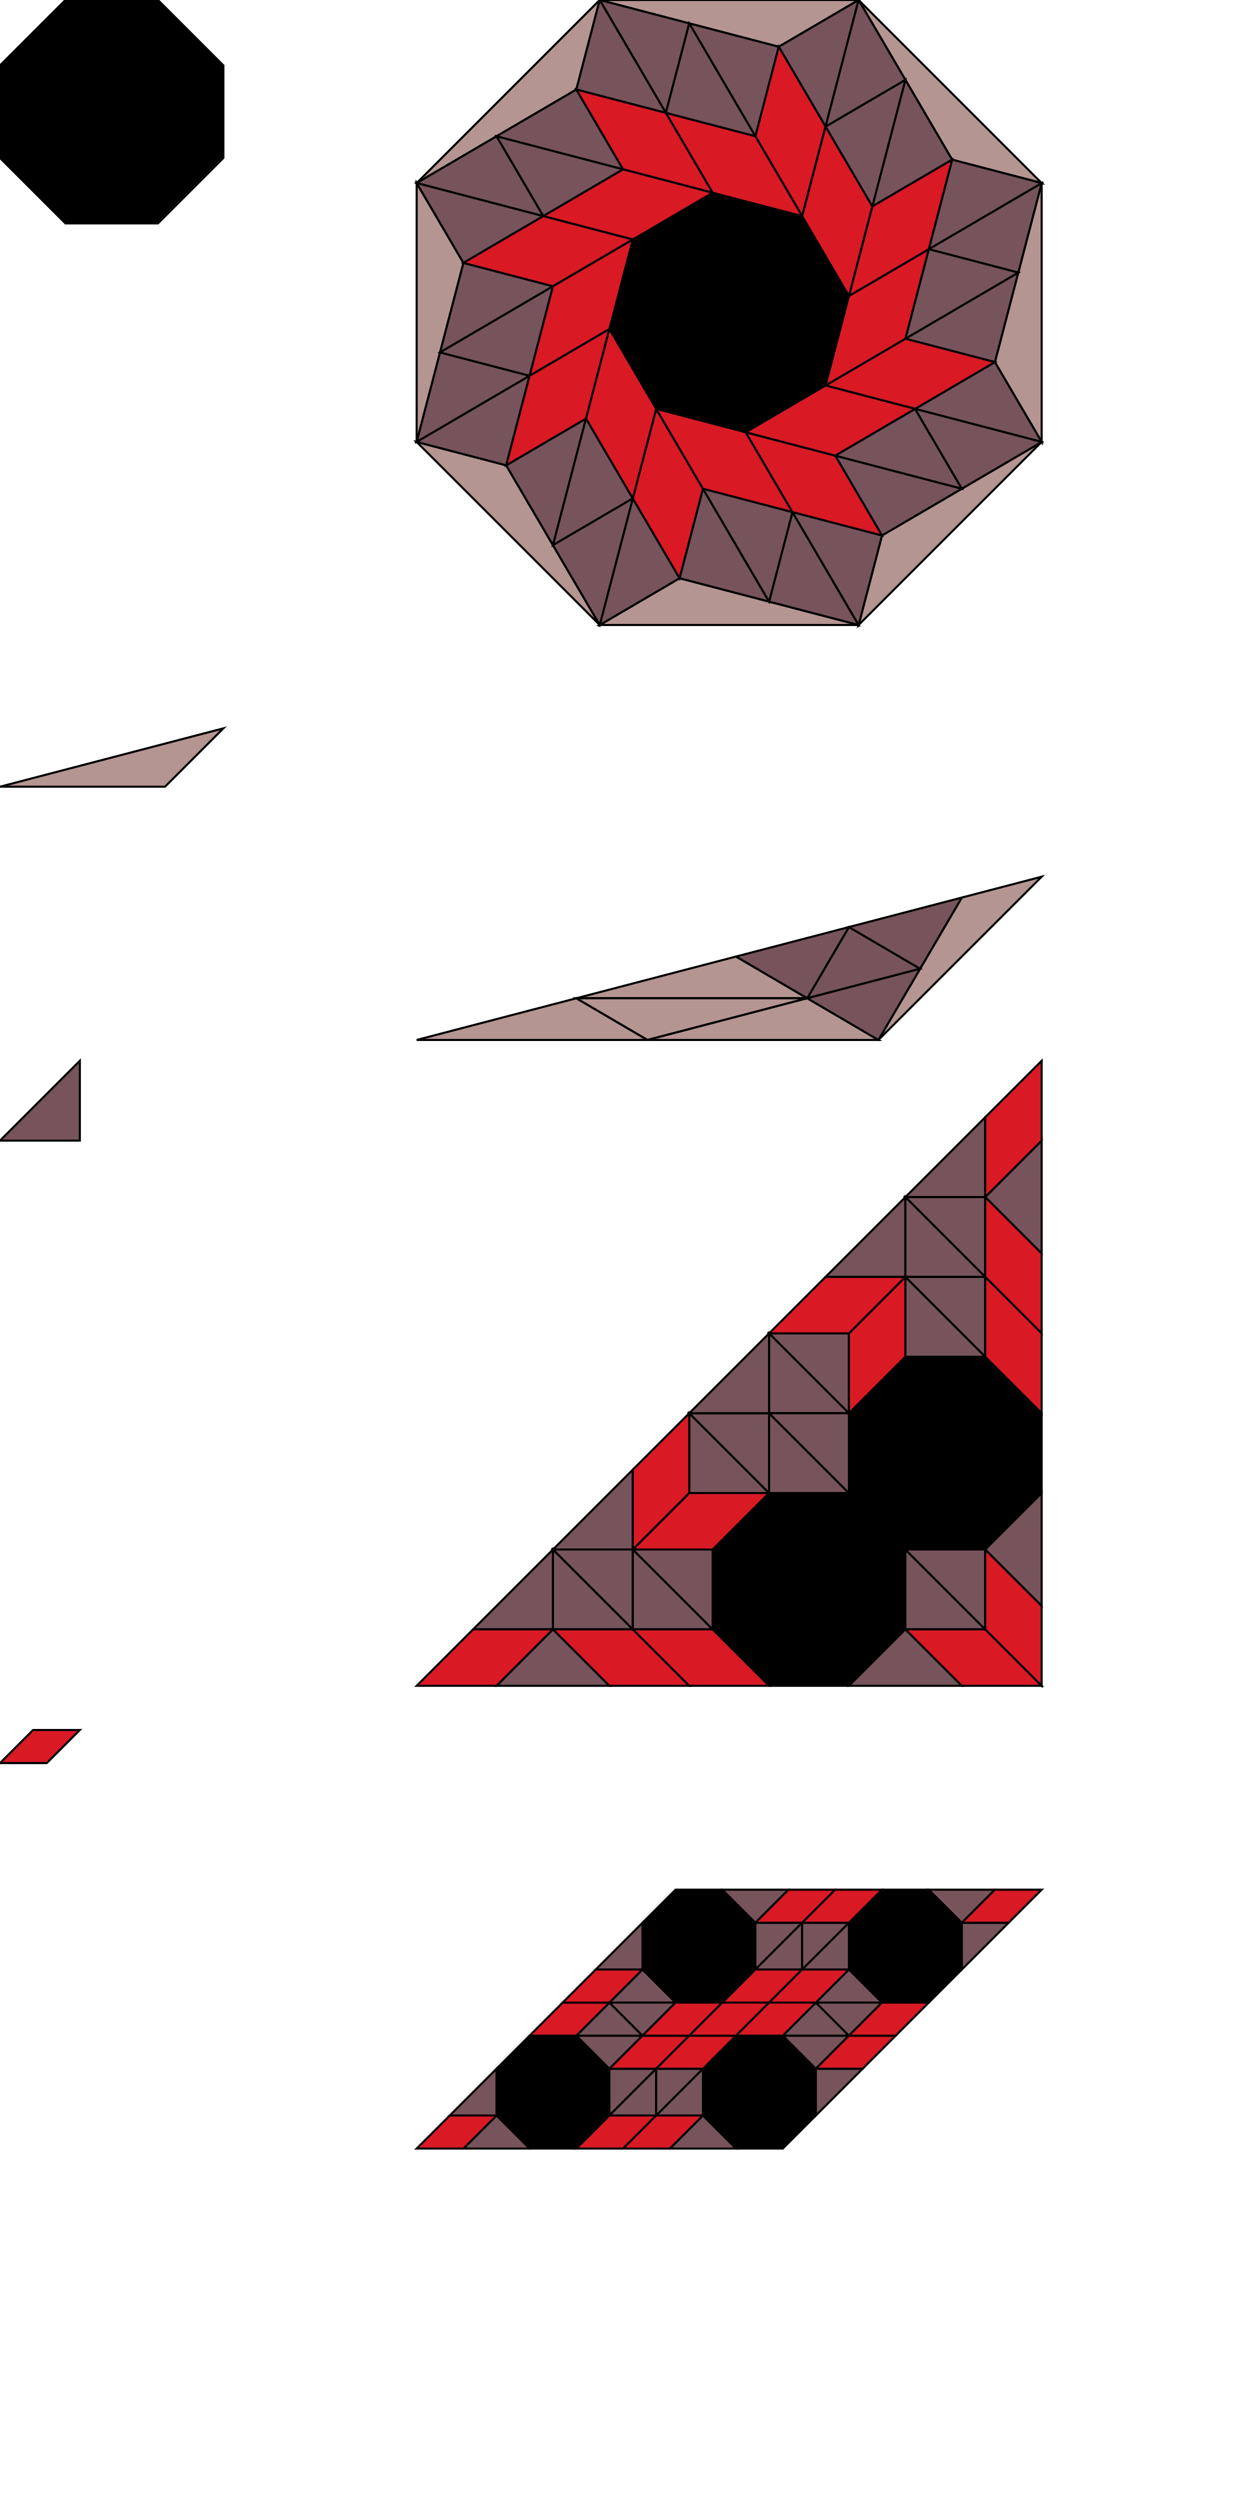 <?xml version="1.0" encoding="utf-8" ?>
<svg baseProfile="full" height="600" version="1.1" width="300" xmlns="http://www.w3.org/2000/svg" xmlns:ev="http://www.w3.org/2001/xml-events" xmlns:xlink="http://www.w3.org/1999/xlink"><defs><style type="text/css"><![CDATA[
* {
  stroke: black;
  stroke-width: 0.5px;
}
#T1 {
  fill: #000000;
}
#T2 {
  fill: #b59592;
}
#T3 {
  fill: #77545b;
}
#T4 {
  fill: #d91a25;
}
]]></style></defs><g id="T1"><polygon points="37.909,-3.552713678800501e-15 53.611,15.702 53.611,37.909 37.909,53.611 15.702,53.611 -3.552713678800501e-15,37.909 -3.552713678800501e-15,15.702 15.702,-3.552713678800501e-15" /><polygon points="192.517,51.871 203.741,71.032 198.129,92.517 178.968,103.741 157.483,98.129 146.259,78.968 151.871,57.483 171.032,46.259" /><polygon points="203.741,358.332 217.29,371.881 217.29,391.041 203.741,404.59 184.58,404.59 171.032,391.041 171.032,371.881 184.58,358.332" /><polygon points="203.741,358.332 217.29,371.881 236.451,371.881 250.0,358.332 250.0,339.171 236.451,325.622 217.29,325.622 203.741,339.171" /><polygon points="138.322,488.559 146.259,496.495 146.259,507.72 138.322,515.656 127.098,515.656 119.161,507.72 119.161,496.495 127.098,488.559" /><polygon points="187.868,488.559 195.805,496.495 195.805,507.72 187.868,515.656 176.644,515.656 168.707,507.72 168.707,496.495 176.644,488.559" /><polygon points="173.356,453.524 181.293,461.461 181.293,472.685 173.356,480.622 162.132,480.622 154.195,472.685 154.195,461.461 162.132,453.524" /><polygon points="222.902,453.524 230.839,461.461 230.839,472.685 222.902,480.622 211.678,480.622 203.741,472.685 203.741,461.461 211.678,453.524" /></g><g id="T2"><polygon points="143.934,0.0 186.905,11.224 206.066,-8.881784197001252e-15" /><polygon points="100,43.934 138.322,21.486 143.934,2.842170943040401e-14" /><polygon points="250.0,43.934 238.776,86.905 250.0,106.066" /><polygon points="206.066,2.842170943040401e-14 228.514,38.322 250,43.934" /><polygon points="206.066,150.0 163.095,138.776 143.934,150" /><polygon points="250,106.066 211.678,128.514 206.066,150.0" /><polygon points="100.0,106.066 111.224,63.095 100,43.934" /><polygon points="143.934,150 121.486,111.678 100,106.066" /><polygon points="0.0,188.807 39.608,188.807 53.611,174.804" /><polygon points="100.0,249.59 138.322,239.58 155.41,249.59" /><polygon points="138.322,239.58 176.644,229.571 193.732,239.58" /><polygon points="193.732,239.58 155.41,249.59 138.322,239.58" /><polygon points="155.41,249.59 193.732,239.58 210.819,249.59" /><polygon points="210.819,249.59 230.839,215.415 250,210.41" /></g><g id="T3"><polygon points="206.066,0.0 198.129,30.385 186.905,11.224" /><polygon points="149.546,40.646 119.161,32.71 138.322,21.486" /><polygon points="149.546,40.646 119.161,32.71 130.385,51.871" /><polygon points="130.385,51.871 100,43.934 119.161,32.71" /><polygon points="143.934,1.4210854715202004e-14 159.807,27.098 165.42,5.612" /><polygon points="159.807,27.098 143.934,1.7763568394002505e-14 138.322,21.486" /><polygon points="181.293,32.71 165.42,5.612 186.905,11.224" /><polygon points="165.42,5.612 181.293,32.71 159.807,27.098" /><polygon points="250.0,106.066 219.615,98.129 238.776,86.905" /><polygon points="209.354,49.546 217.29,19.161 228.514,38.322" /><polygon points="209.354,49.546 217.29,19.161 198.129,30.385" /><polygon points="198.129,30.385 206.066,2.1316282072803006e-14 217.29,19.161" /><polygon points="250.0,43.934 222.902,59.807 244.388,65.42" /><polygon points="222.902,59.807 250.0,43.934 228.514,38.322" /><polygon points="217.29,81.293 244.388,65.42 238.776,86.905" /><polygon points="244.388,65.42 217.29,81.293 222.902,59.807" /><polygon points="143.934,150.0 151.871,119.615 163.095,138.776" /><polygon points="200.454,109.354 230.839,117.29 211.678,128.514" /><polygon points="200.454,109.354 230.839,117.29 219.615,98.129" /><polygon points="219.615,98.129 250.0,106.066 230.839,117.29" /><polygon points="206.066,150.0 190.193,122.902 184.58,144.388" /><polygon points="190.193,122.902 206.066,150.0 211.678,128.514" /><polygon points="168.707,117.29 184.58,144.388 163.095,138.776" /><polygon points="184.58,144.388 168.707,117.29 190.193,122.902" /><polygon points="100.0,43.934 130.385,51.871 111.224,63.095" /><polygon points="140.646,100.454 132.71,130.839 121.486,111.678" /><polygon points="140.646,100.454 132.71,130.839 151.871,119.615" /><polygon points="151.871,119.615 143.934,150.0 132.71,130.839" /><polygon points="100,106.066 127.098,90.193 105.612,84.58" /><polygon points="127.098,90.193 100,106.066 121.486,111.678" /><polygon points="132.71,68.707 105.612,84.58 111.224,63.095" /><polygon points="105.612,84.58 132.71,68.707 127.098,90.193" /><polygon points="193.732,239.58 220.829,232.502 203.741,222.493" /><polygon points="193.732,239.58 220.829,232.502 210.819,249.59" /><polygon points="176.644,229.571 203.741,222.493 193.732,239.58" /><polygon points="203.741,222.493 230.839,215.415 220.829,232.502" /><polygon points="0.0,273.751 19.161,254.59 19.161,273.751" /><polygon points="119.161,404.59 146.259,404.59 132.71,391.041" /><polygon points="113.549,391.041 132.71,371.881 132.71,391.041" /><polygon points="132.71,371.881 151.871,391.041 132.71,391.041" /><polygon points="132.71,371.881 151.871,352.72 151.871,371.881" /><polygon points="151.871,391.041 132.71,371.881 151.871,371.881" /><polygon points="151.871,371.881 171.032,391.041 151.871,391.041" /><polygon points="171.032,391.041 151.871,371.881 171.032,371.881" /><polygon points="184.58,358.332 165.42,339.171 165.42,358.332" /><polygon points="165.42,339.171 184.58,358.332 184.58,339.171" /><polygon points="203.741,358.332 184.58,339.171 184.58,358.332" /><polygon points="230.839,404.59 203.741,404.59 217.29,391.041" /><polygon points="236.451,391.041 217.29,371.881 217.29,391.041" /><polygon points="250.0,273.751 250.0,300.849 236.451,287.3" /><polygon points="236.451,268.139 217.29,287.3 236.451,287.3" /><polygon points="217.29,287.3 236.451,306.461 236.451,287.3" /><polygon points="217.29,287.3 198.129,306.461 217.29,306.461" /><polygon points="236.451,306.461 217.29,287.3 217.29,306.461" /><polygon points="217.29,306.461 236.451,325.622 236.451,306.461" /><polygon points="236.451,325.622 217.29,306.461 217.29,325.622" /><polygon points="203.741,339.171 184.58,320.01 203.741,320.01" /><polygon points="184.58,320.01 203.741,339.171 184.58,339.171" /><polygon points="203.741,358.332 184.58,339.171 203.741,339.171" /><polygon points="250.0,385.429 250.0,358.332 236.451,371.881" /><polygon points="236.451,391.041 217.29,371.881 236.451,371.881" /><polygon points="165.42,339.171 184.58,320.01 184.58,339.171" /><polygon points="111.224,515.656 127.098,515.656 119.161,507.72" /><polygon points="107.937,507.72 119.161,496.495 119.161,507.72" /><polygon points="138.322,488.559 154.195,488.559 146.259,496.495" /><polygon points="157.483,496.495 146.259,507.72 146.259,496.495" /><polygon points="160.77,515.656 176.644,515.656 168.707,507.72" /><polygon points="157.483,507.72 168.707,496.495 168.707,507.72" /><polygon points="187.868,488.559 203.741,488.559 195.805,496.495" /><polygon points="207.029,496.495 195.805,507.72 195.805,496.495" /><polygon points="146.259,507.72 157.483,496.495 157.483,507.72" /><polygon points="157.483,507.72 168.707,496.495 157.483,496.495" /><polygon points="146.259,480.622 162.132,480.622 154.195,472.685" /><polygon points="142.971,472.685 154.195,461.461 154.195,472.685" /><polygon points="173.356,453.524 189.23,453.524 181.293,461.461" /><polygon points="192.517,461.461 181.293,472.685 181.293,461.461" /><polygon points="195.805,480.622 211.678,480.622 203.741,472.685" /><polygon points="192.517,472.685 203.741,461.461 203.741,472.685" /><polygon points="222.902,453.524 238.776,453.524 230.839,461.461" /><polygon points="242.063,461.461 230.839,472.685 230.839,461.461" /><polygon points="181.293,472.685 192.517,461.461 192.517,472.685" /><polygon points="192.517,472.685 203.741,461.461 192.517,461.461" /><polygon points="138.322,488.559 154.195,488.559 146.259,480.622" /><polygon points="146.259,480.622 162.132,480.622 154.195,488.559" /><polygon points="187.868,488.559 203.741,488.559 195.805,480.622" /><polygon points="195.805,480.622 211.678,480.622 203.741,488.559" /></g><g id="T4"><polygon points="186.905,11.224 198.129,30.385 192.517,51.871 181.293,32.71" /><polygon points="192.517,51.871 181.293,32.71 159.807,27.098 171.032,46.259" /><polygon points="171.032,46.259 159.807,27.098 138.322,21.486 149.546,40.646" /><polygon points="171.032,46.259 151.871,57.483 130.385,51.871 149.546,40.646" /><polygon points="238.776,86.905 219.615,98.129 198.129,92.517 217.29,81.293" /><polygon points="198.129,92.517 217.29,81.293 222.902,59.807 203.741,71.032" /><polygon points="203.741,71.032 222.902,59.807 228.514,38.322 209.354,49.546" /><polygon points="203.741,71.032 192.517,51.871 198.129,30.385 209.354,49.546" /><polygon points="163.095,138.776 151.871,119.615 157.483,98.129 168.707,117.29" /><polygon points="157.483,98.129 168.707,117.29 190.193,122.902 178.968,103.741" /><polygon points="178.968,103.741 190.193,122.902 211.678,128.514 200.454,109.354" /><polygon points="178.968,103.741 198.129,92.517 219.615,98.129 200.454,109.354" /><polygon points="111.224,63.095 130.385,51.871 151.871,57.483 132.71,68.707" /><polygon points="151.871,57.483 132.71,68.707 127.098,90.193 146.259,78.968" /><polygon points="146.259,78.968 127.098,90.193 121.486,111.678 140.646,100.454" /><polygon points="146.259,78.968 157.483,98.129 151.871,119.615 140.646,100.454" /><polygon points="100.0,404.59 113.549,391.041 132.71,391.041 119.161,404.59" /><polygon points="132.71,391.041 146.259,404.59 165.42,404.59 151.871,391.041" /><polygon points="151.871,391.041 165.42,404.59 184.58,404.59 171.032,391.041" /><polygon points="151.871,371.881 165.42,358.332 184.58,358.332 171.032,371.881" /><polygon points="151.871,371.881 165.42,358.332 165.42,339.171 151.871,352.72" /><polygon points="250.0,404.59 236.451,391.041 217.29,391.041 230.839,404.59" /><polygon points="250.0,254.59 236.451,268.139 236.451,287.3 250.0,273.751" /><polygon points="236.451,287.3 250.0,300.849 250.0,320.01 236.451,306.461" /><polygon points="236.451,306.461 250.0,320.01 250.0,339.171 236.451,325.622" /><polygon points="217.29,306.461 203.741,320.01 203.741,339.171 217.29,325.622" /><polygon points="217.29,306.461 203.741,320.01 184.58,320.01 198.129,306.461" /><polygon points="250.0,404.59 236.451,391.041 236.451,371.881 250.0,385.429" /><polygon points="0.0,423.139 7.937,415.202 19.161,415.202 11.224,423.139" /><polygon points="100.0,515.656 107.937,507.72 119.161,507.72 111.224,515.656" /><polygon points="146.259,496.495 154.195,488.559 165.42,488.559 157.483,496.495" /><polygon points="138.322,515.656 146.259,507.72 157.483,507.72 149.546,515.656" /><polygon points="149.546,515.656 157.483,507.72 168.707,507.72 160.77,515.656" /><polygon points="195.805,496.495 203.741,488.559 214.966,488.559 207.029,496.495" /><polygon points="157.483,496.495 165.42,488.559 176.644,488.559 168.707,496.495" /><polygon points="127.098,488.559 135.034,480.622 146.259,480.622 138.322,488.559" /><polygon points="135.034,480.622 142.971,472.685 154.195,472.685 146.259,480.622" /><polygon points="181.293,461.461 189.23,453.524 200.454,453.524 192.517,461.461" /><polygon points="173.356,480.622 181.293,472.685 192.517,472.685 184.58,480.622" /><polygon points="184.58,480.622 192.517,472.685 203.741,472.685 195.805,480.622" /><polygon points="230.839,461.461 238.776,453.524 250.0,453.524 242.063,461.461" /><polygon points="192.517,461.461 200.454,453.524 211.678,453.524 203.741,461.461" /><polygon points="154.195,488.559 162.132,480.622 173.356,480.622 165.42,488.559" /><polygon points="165.42,488.559 173.356,480.622 184.58,480.622 176.644,488.559" /><polygon points="176.644,488.559 184.58,480.622 195.805,480.622 187.868,488.559" /><polygon points="203.741,488.559 211.678,480.622 222.902,480.622 214.966,488.559" /></g></svg>